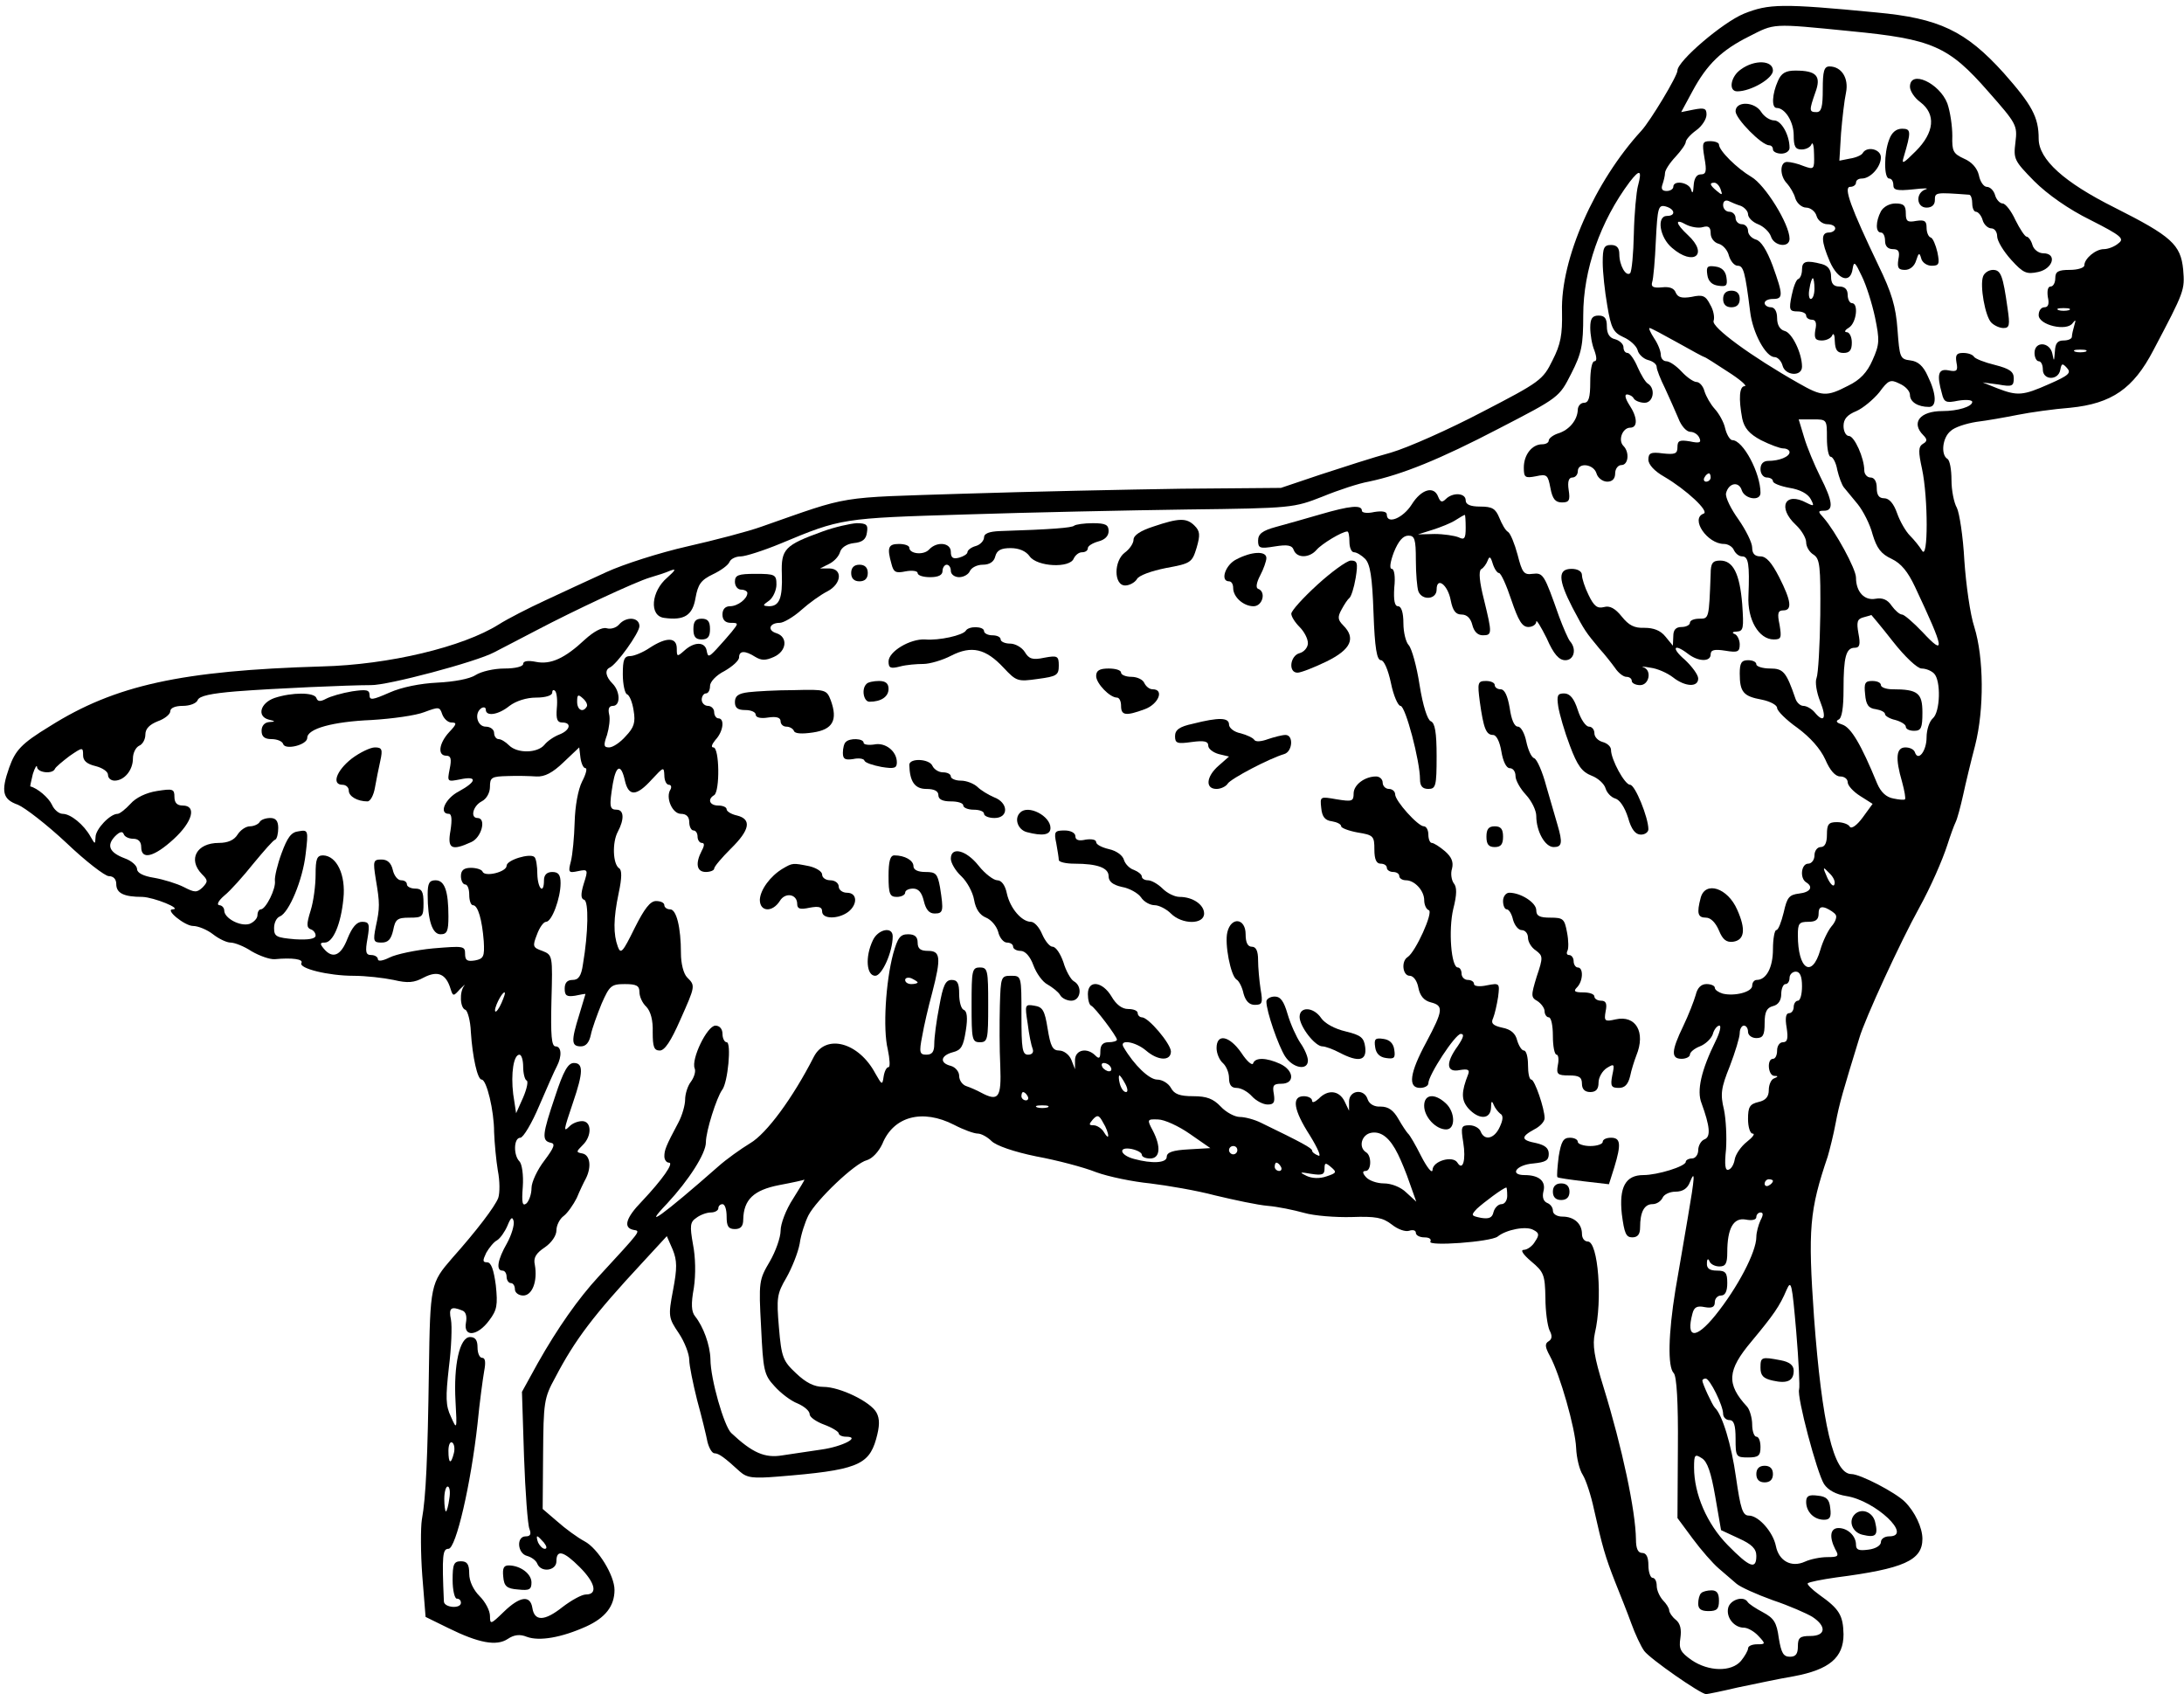 <?xml version="1.0" standalone="no"?>
<!DOCTYPE svg PUBLIC "-//W3C//DTD SVG 20010904//EN"
 "http://www.w3.org/TR/2001/REC-SVG-20010904/DTD/svg10.dtd">
<svg version="1.0" xmlns="http://www.w3.org/2000/svg"
 width="526pt" height="408pt" viewBox="0 0 526 408"
 preserveAspectRatio="xMidYMid meet">
<g transform="translate(0,408) scale(0.1,-0.1)"
fill="#000000" stroke="none">
<path d="M4200 4047 c-51 -21 -160 -114 -160 -137 0 -13 -65 -121 -87 -145
-112 -122 -195 -309 -191 -436 1 -55 -3 -78 -23 -117 -23 -47 -30 -52 -169
-124 -80 -42 -179 -86 -220 -98 -41 -11 -118 -36 -170 -53 l-95 -32 -240 -2
c-132 -2 -368 -7 -525 -12 -309 -10 -268 -3 -485 -79 -33 -12 -114 -33 -180
-48 -66 -15 -154 -43 -195 -62 -41 -19 -107 -49 -147 -68 -39 -18 -90 -44
-112 -58 -86 -54 -264 -97 -426 -101 -338 -10 -498 -45 -655 -144 -69 -42 -83
-58 -98 -100 -20 -57 -16 -76 21 -89 17 -7 70 -48 117 -92 46 -44 93 -80 102
-80 11 0 18 -7 18 -19 0 -22 18 -31 63 -31 28 -1 97 -29 73 -30 -20 0 29 -40
49 -40 12 0 34 -9 48 -20 14 -11 33 -20 42 -20 10 0 33 -9 51 -21 19 -11 44
-20 56 -19 42 4 69 0 64 -9 -8 -13 65 -31 125 -31 30 0 73 -5 97 -10 34 -8 49
-7 73 6 33 17 53 9 64 -27 6 -19 7 -19 23 -1 9 9 14 13 10 8 -12 -15 -10 -54
3 -58 5 -2 12 -26 13 -53 4 -61 16 -115 26 -115 12 0 30 -75 30 -126 1 -27 5
-69 9 -93 5 -25 5 -54 1 -66 -8 -21 -53 -80 -111 -145 -52 -60 -53 -64 -56
-270 -3 -211 -7 -305 -17 -360 -3 -19 -3 -80 1 -134 l8 -100 55 -27 c73 -36
116 -44 143 -26 15 10 29 12 46 5 30 -11 83 -2 143 25 46 21 68 49 68 88 0 35
-40 100 -72 117 -17 9 -47 31 -66 48 l-35 30 1 132 c1 124 2 135 29 184 48 92
93 151 210 277 l59 64 14 -32 c11 -27 11 -45 1 -98 -12 -63 -11 -67 14 -104
14 -21 25 -50 25 -64 0 -13 9 -57 19 -97 11 -40 22 -85 25 -101 4 -15 11 -27
17 -27 10 0 24 -10 61 -44 17 -15 31 -17 92 -12 188 15 218 27 236 90 9 32 9
49 1 64 -14 26 -88 62 -128 62 -22 0 -42 10 -66 33 -31 29 -35 38 -41 110 -6
71 -5 81 18 120 13 23 28 60 32 82 3 22 13 52 21 68 19 37 112 126 141 133 13
4 28 20 37 39 27 67 97 85 173 46 23 -12 48 -21 57 -21 8 0 23 -8 33 -18 11
-11 54 -26 108 -37 49 -9 114 -26 144 -38 30 -11 89 -23 130 -27 41 -5 112
-17 157 -29 46 -11 102 -23 126 -25 24 -2 63 -10 88 -17 24 -7 76 -11 114 -10
58 2 75 -1 97 -18 15 -12 33 -18 42 -15 9 3 16 1 16 -5 0 -6 9 -11 21 -11 11
0 17 -4 14 -10 -8 -12 145 -1 162 12 21 17 69 26 86 16 14 -7 15 -12 4 -28 -6
-11 -19 -20 -27 -20 -9 0 -2 -11 18 -28 30 -25 33 -32 34 -87 0 -33 5 -68 10
-79 7 -13 6 -21 -2 -26 -10 -6 -9 -14 3 -36 24 -44 61 -174 63 -221 1 -24 8
-53 16 -65 8 -13 20 -50 27 -83 20 -89 27 -114 51 -175 12 -30 30 -75 39 -100
9 -25 23 -55 31 -66 14 -19 136 -104 149 -104 3 0 38 7 76 16 39 8 99 21 135
27 86 16 120 45 120 101 -1 46 -10 61 -58 95 -18 13 -31 26 -28 28 3 3 33 9
68 14 163 21 208 41 208 93 0 27 -18 65 -42 89 -23 23 -108 67 -129 67 -43 0
-71 121 -90 377 -15 214 -11 258 33 388 5 17 14 53 19 80 9 48 18 78 57 205
13 45 99 232 145 315 27 49 55 113 67 150 7 22 16 47 20 55 4 8 12 38 18 65 6
28 19 82 29 120 22 87 21 211 -2 285 -10 30 -20 102 -24 160 -3 58 -12 115
-18 127 -7 12 -13 42 -13 67 0 25 -4 48 -10 51 -16 10 -12 51 8 67 9 9 37 18
62 22 25 3 70 11 100 17 30 6 87 14 126 17 100 10 152 46 200 138 76 144 76
145 72 195 -6 60 -28 80 -165 149 -122 61 -183 116 -183 166 0 52 -16 81 -84
158 -92 102 -156 132 -307 146 -228 22 -259 21 -319 -3z m256 -42 c198 -19
237 -36 333 -146 68 -77 70 -81 65 -122 -5 -40 -3 -44 45 -93 32 -32 83 -68
136 -94 75 -38 82 -45 67 -56 -9 -8 -25 -14 -35 -14 -20 0 -47 -23 -47 -39 0
-6 -16 -11 -35 -11 -28 0 -35 -4 -35 -20 0 -11 -5 -20 -11 -20 -7 0 -9 -10 -7
-25 4 -17 1 -25 -8 -25 -8 0 -14 -8 -14 -19 0 -24 68 -40 82 -19 7 9 8 8 4 -5
-3 -10 -6 -23 -6 -28 0 -5 -9 -9 -20 -9 -15 0 -20 -7 -21 -27 -2 -24 -2 -25
-6 -5 -6 29 -43 31 -43 2 0 -11 5 -20 10 -20 6 0 10 -9 10 -20 0 -26 37 -27
42 -1 3 16 5 17 16 5 11 -12 5 -18 -43 -39 -63 -28 -76 -29 -125 -10 l-35 14
38 -5 c33 -6 37 -4 37 15 0 16 -10 23 -45 32 -25 6 -48 15 -51 20 -3 5 -14 9
-26 9 -16 0 -19 -5 -16 -23 4 -20 1 -23 -19 -19 -25 5 -29 -10 -16 -56 5 -21
10 -23 39 -17 19 3 34 2 34 -3 0 -11 -34 -22 -72 -22 -54 0 -76 -28 -46 -58
10 -10 10 -15 -1 -21 -11 -7 -11 -19 -2 -60 15 -70 15 -223 0 -197 -6 10 -19
26 -29 36 -10 10 -24 34 -31 54 -8 23 -19 36 -31 36 -13 0 -18 8 -18 25 0 16
-6 25 -15 25 -8 0 -15 8 -15 17 0 30 -24 83 -37 83 -7 0 -13 11 -13 24 0 17 9
27 31 36 16 7 41 28 55 45 22 30 27 32 49 21 14 -6 25 -18 25 -27 0 -17 19
-29 46 -29 19 0 18 31 -3 74 -11 25 -24 36 -42 38 -25 3 -26 7 -31 74 -4 56
-14 89 -46 155 -66 138 -85 189 -68 189 8 0 14 5 14 10 0 6 6 10 14 10 21 0
46 28 46 51 0 20 -34 28 -44 10 -3 -5 -17 -11 -31 -13 l-25 -5 4 66 c3 36 8
80 12 98 7 35 -11 63 -40 63 -13 0 -16 -12 -16 -55 0 -42 -3 -55 -15 -55 -18
0 -18 4 -3 47 15 40 3 53 -48 53 -23 0 -34 -6 -42 -25 -14 -31 -16 -65 -3 -65
20 0 41 -33 41 -66 0 -27 4 -34 19 -34 11 0 22 6 24 13 3 6 6 -5 6 -25 1 -36
0 -37 -25 -28 -14 6 -32 10 -40 10 -18 0 -18 -34 0 -52 7 -8 17 -24 20 -36 4
-12 16 -22 26 -22 10 0 22 -9 25 -20 3 -11 15 -20 26 -20 10 0 19 -4 19 -10 0
-5 -7 -10 -15 -10 -20 0 -19 -21 2 -70 20 -45 50 -54 55 -17 3 19 6 16 22 -18
11 -22 25 -67 32 -100 11 -54 11 -64 -6 -102 -13 -30 -30 -48 -59 -62 -52 -27
-63 -26 -119 6 -115 65 -210 135 -205 150 3 8 0 26 -8 39 -11 22 -18 25 -45
19 -24 -4 -33 -1 -38 10 -4 11 -15 15 -33 13 -21 -2 -27 1 -24 12 3 8 7 54 9
101 4 79 6 86 23 82 23 -6 26 -23 4 -23 -26 0 -18 -52 12 -77 52 -45 89 -16
38 31 -30 28 -32 41 -4 25 12 -6 30 -9 40 -6 14 4 19 0 19 -15 0 -11 8 -22 19
-25 11 -3 22 -16 25 -29 4 -13 13 -24 21 -24 14 0 18 -14 30 -110 6 -52 38
-110 59 -110 7 0 16 -9 19 -20 6 -25 47 -28 47 -3 0 32 -24 82 -42 86 -11 3
-18 14 -18 31 0 16 -6 26 -15 26 -8 0 -15 5 -15 10 0 6 9 10 20 10 25 0 25 9
-1 81 -14 37 -28 59 -40 62 -10 3 -19 12 -19 21 0 9 -7 16 -15 16 -8 0 -15 7
-15 15 0 8 -7 15 -15 15 -8 0 -15 7 -15 16 0 9 5 13 13 10 6 -3 20 -9 30 -12
9 -4 17 -13 17 -20 0 -8 11 -19 24 -24 13 -5 27 -18 31 -29 7 -24 45 -29 45
-6 0 35 -59 130 -92 149 -34 20 -78 63 -78 78 0 4 -9 8 -21 8 -19 0 -20 -4
-14 -40 6 -33 4 -40 -9 -40 -10 0 -16 -10 -17 -27 -1 -17 -3 -21 -6 -10 -5 18
-43 24 -43 7 0 -5 -7 -10 -16 -10 -11 0 -14 5 -10 16 3 9 6 21 6 27 0 7 11 24
25 39 14 15 25 31 25 36 0 5 11 18 25 28 14 10 25 27 25 38 0 15 -5 17 -31 12
l-30 -6 27 50 c35 65 70 99 136 132 63 32 53 32 244 13z m-511 -372 c-4 -15
-9 -68 -10 -116 -1 -48 -5 -91 -9 -95 -10 -9 -26 19 -26 46 0 15 -6 22 -20 22
-17 0 -20 -7 -20 -42 0 -23 5 -70 11 -104 9 -55 15 -65 39 -76 16 -7 31 -21
34 -31 2 -10 14 -21 25 -24 12 -3 21 -10 21 -17 0 -6 9 -29 20 -51 10 -22 25
-55 32 -72 7 -19 20 -33 29 -33 9 0 19 -7 22 -15 5 -11 0 -13 -23 -8 -25 4
-30 2 -30 -14 0 -16 -6 -18 -35 -15 -29 4 -35 1 -35 -15 0 -12 15 -28 38 -41
53 -31 110 -84 95 -89 -33 -12 9 -73 49 -73 10 0 21 -7 24 -15 4 -8 12 -15 20
-15 15 0 18 -19 15 -95 -3 -57 25 -105 61 -105 18 0 19 4 14 35 -6 28 -4 35 9
35 22 0 19 23 -10 80 -18 35 -31 50 -45 50 -14 0 -20 7 -20 21 0 12 -15 42
-33 68 -18 25 -32 53 -30 63 6 25 31 30 38 7 7 -21 45 -27 45 -6 0 48 -42 127
-68 127 -5 0 -13 12 -17 28 -3 15 -15 36 -25 47 -10 11 -21 30 -25 43 -3 12
-12 22 -19 22 -7 0 -23 11 -36 25 -13 14 -29 25 -37 25 -7 0 -13 7 -13 15 0 9
-7 27 -16 40 -9 14 -14 25 -11 25 3 0 33 -16 67 -35 34 -19 63 -35 65 -35 2 0
27 -16 56 -35 30 -19 48 -35 41 -35 -13 0 -15 -30 -6 -78 5 -23 17 -37 45 -52
22 -11 46 -20 54 -20 8 0 15 -4 15 -9 0 -11 -25 -21 -51 -21 -12 0 -19 -7 -19
-20 0 -11 7 -20 15 -20 8 0 15 -4 15 -9 0 -5 18 -12 40 -16 25 -4 44 -14 51
-27 9 -17 8 -18 -10 -9 -52 28 -71 -11 -26 -53 14 -13 25 -32 25 -42 0 -11 8
-24 18 -30 15 -10 17 -27 16 -145 -1 -74 -5 -142 -9 -152 -4 -9 0 -35 9 -57
16 -40 9 -53 -14 -25 -7 8 -19 15 -27 15 -7 0 -16 8 -19 18 -22 64 -29 72 -61
72 -18 0 -33 5 -33 10 0 6 -9 10 -20 10 -16 0 -20 -7 -20 -32 0 -45 9 -55 53
-63 20 -4 37 -13 37 -20 0 -7 22 -29 49 -48 31 -23 55 -50 67 -76 11 -26 24
-41 36 -41 10 0 18 -6 18 -14 0 -8 14 -23 30 -33 l30 -19 -24 -33 c-14 -19
-27 -28 -31 -22 -3 6 -17 11 -31 11 -20 0 -24 -5 -24 -30 0 -20 -5 -30 -15
-30 -8 0 -15 -9 -15 -20 0 -11 -7 -20 -15 -20 -17 0 -21 -35 -5 -45 18 -11 10
-24 -17 -27 -24 -3 -29 -9 -37 -45 -6 -24 -13 -43 -18 -43 -4 0 -8 -21 -8 -46
0 -44 -16 -74 -39 -74 -6 0 -11 -6 -11 -14 0 -15 -42 -26 -71 -19 -10 3 -19 9
-19 14 0 5 -9 9 -20 9 -13 0 -22 -9 -26 -26 -4 -14 -17 -48 -30 -75 -29 -60
-30 -79 -4 -79 11 0 20 5 20 10 0 6 11 15 24 20 13 5 27 18 31 29 3 12 11 21
16 21 5 0 1 -17 -9 -37 -35 -71 -46 -120 -34 -150 20 -55 23 -81 7 -87 -8 -3
-15 -15 -15 -26 0 -11 -7 -20 -15 -20 -8 0 -15 -4 -15 -8 0 -11 -68 -32 -102
-32 -43 0 -59 -29 -52 -94 6 -46 10 -56 25 -56 13 0 19 7 19 24 0 37 10 56 30
56 10 0 20 7 24 15 3 8 17 15 31 15 17 0 29 7 35 23 13 32 12 14 -5 -85 -8
-49 -22 -127 -30 -175 -17 -105 -19 -185 -4 -200 7 -7 11 -69 10 -180 l-1
-169 37 -50 c20 -27 48 -59 62 -71 14 -12 34 -29 43 -37 9 -8 49 -26 88 -40
39 -13 82 -32 95 -40 35 -23 32 -46 -5 -46 -25 0 -30 -4 -30 -25 0 -18 -5 -25
-19 -25 -16 0 -21 9 -27 45 -5 38 -12 48 -38 62 -17 9 -34 20 -37 25 -10 16
-43 5 -47 -15 -5 -23 15 -47 38 -47 9 0 25 -9 35 -20 18 -19 17 -20 -3 -20
-12 0 -22 -4 -22 -10 0 -5 -8 -19 -17 -30 -23 -27 -78 -26 -119 2 -27 19 -31
27 -27 53 3 21 0 35 -11 44 -9 7 -16 18 -16 23 0 5 -7 16 -15 24 -8 9 -15 24
-15 35 0 10 -4 19 -10 19 -5 0 -10 14 -10 30 0 20 -5 30 -15 30 -10 0 -15 10
-15 33 -1 69 -33 220 -78 366 -23 74 -27 102 -21 130 19 80 8 221 -17 221 -8
0 -14 8 -14 18 0 25 -19 42 -47 42 -13 0 -23 6 -23 14 0 8 -6 16 -14 19 -9 4
-12 14 -9 27 7 25 -10 40 -45 40 -38 0 -20 25 21 28 29 3 37 7 37 23 0 14 -9
21 -30 26 -37 7 -38 15 -5 33 14 7 25 19 25 27 0 23 -24 93 -32 93 -5 0 -8 16
-8 35 0 19 -4 35 -10 35 -5 0 -12 11 -16 24 -4 17 -15 27 -36 31 -23 5 -28 11
-22 23 4 10 9 32 12 51 4 33 4 34 -27 28 -18 -4 -31 -2 -31 3 0 6 -7 10 -15
10 -8 0 -15 7 -15 15 0 8 -4 15 -9 15 -16 0 -23 90 -11 141 9 35 9 53 1 62 -5
7 -8 23 -4 35 4 16 -1 28 -17 42 -13 11 -27 20 -32 20 -4 0 -8 9 -8 20 0 11
-5 20 -11 20 -14 0 -69 61 -69 77 0 7 -7 13 -15 13 -8 0 -15 7 -15 15 0 8 -7
15 -16 15 -27 0 -54 -20 -54 -41 0 -19 -4 -20 -41 -14 -40 7 -40 7 -37 -21 2
-21 9 -30 26 -32 12 -2 22 -7 22 -12 0 -4 18 -11 40 -15 38 -6 40 -9 40 -41 0
-24 5 -34 15 -34 8 0 15 -4 15 -10 0 -5 7 -10 15 -10 8 0 15 -4 15 -10 0 -5 7
-10 16 -10 21 0 44 -25 44 -48 0 -11 5 -22 11 -24 12 -4 -32 -101 -51 -113
-16 -10 -12 -45 5 -45 9 0 18 -12 21 -29 4 -20 14 -31 30 -35 31 -8 30 -19
-11 -96 -40 -74 -45 -110 -15 -110 11 0 20 5 20 11 0 20 65 119 78 119 9 0 7
-8 -7 -29 -30 -41 -28 -65 5 -58 19 3 24 1 20 -10 -17 -43 -17 -62 0 -82 25
-28 54 -28 55 2 0 15 2 17 6 7 3 -8 11 -18 16 -22 8 -4 7 -15 -1 -32 -13 -29
-37 -34 -46 -11 -3 8 -15 15 -27 15 -20 0 -21 -4 -15 -41 7 -43 -1 -70 -14
-49 -11 18 -60 4 -60 -18 -1 -9 -13 6 -27 33 -14 28 -28 52 -32 55 -3 3 -14
19 -23 35 -12 21 -24 30 -43 30 -15 -1 -27 6 -31 17 -8 27 -44 23 -45 -4 l0
-23 -11 23 c-13 26 -40 29 -62 6 -9 -8 -16 -11 -16 -5 0 6 -9 11 -20 11 -30 0
-25 -33 15 -95 19 -31 28 -52 20 -48 -8 3 -15 8 -15 12 0 6 -26 20 -123 67
-16 8 -39 14 -51 14 -12 0 -33 11 -46 25 -18 19 -34 25 -66 25 -33 0 -46 5
-54 20 -6 11 -21 20 -33 20 -19 0 -55 34 -81 78 -12 20 28 14 54 -8 29 -25 60
-26 60 -2 -1 19 -54 82 -70 82 -5 0 -10 5 -10 10 0 6 -10 10 -23 10 -15 0 -29
11 -40 30 -22 37 -57 41 -57 6 0 -13 3 -26 8 -28 9 -4 62 -74 62 -82 0 -3 -9
-6 -20 -6 -14 0 -20 -7 -20 -22 0 -17 -3 -19 -12 -10 -20 20 -48 14 -49 -10
l0 -23 -9 23 c-5 12 -18 22 -29 22 -16 0 -21 10 -28 53 -7 44 -12 52 -32 55
-23 4 -23 2 -16 -43 3 -26 9 -54 12 -61 3 -8 -1 -14 -11 -14 -14 0 -16 14 -16
95 0 95 0 95 -25 95 -24 0 -25 -2 -27 -72 -1 -40 -1 -106 1 -145 3 -77 -4 -87
-47 -64 -9 5 -25 12 -34 15 -10 3 -18 14 -18 25 0 10 -9 21 -20 24 -28 7 -25
25 5 33 20 5 25 14 31 52 5 31 3 47 -5 50 -6 2 -11 19 -11 38 0 26 -4 34 -18
34 -15 0 -21 -13 -30 -64 -7 -35 -12 -75 -12 -90 0 -19 -5 -26 -19 -26 -16 0
-18 5 -10 45 4 24 15 71 24 104 22 85 20 101 -10 101 -18 0 -25 5 -25 20 0 14
-7 20 -23 20 -19 0 -25 -8 -36 -47 -18 -68 -25 -181 -13 -230 5 -24 6 -43 2
-43 -5 0 -10 -10 -12 -23 -3 -21 -4 -20 -20 8 -40 75 -119 96 -148 40 -51
-100 -114 -185 -153 -208 -23 -14 -58 -39 -77 -56 -133 -117 -187 -156 -123
-89 52 56 93 120 93 147 0 27 26 108 39 126 14 17 23 115 11 115 -5 0 -10 9
-10 20 0 12 -7 20 -17 20 -20 0 -59 -81 -50 -103 3 -7 -1 -21 -9 -32 -8 -10
-14 -30 -14 -43 0 -13 -7 -38 -16 -55 -31 -58 -34 -67 -34 -82 0 -8 5 -15 11
-15 13 0 -16 -41 -65 -93 -39 -40 -46 -64 -20 -69 17 -3 20 1 -85 -113 -48
-52 -98 -123 -146 -208 l-38 -69 5 -156 c3 -86 9 -165 13 -174 5 -13 2 -18 -9
-18 -23 0 -20 -41 3 -47 11 -3 22 -11 25 -19 9 -22 46 -17 46 6 0 29 17 25 56
-14 38 -38 44 -66 15 -66 -10 0 -35 -14 -56 -30 -44 -35 -68 -35 -73 -2 -5 31
-30 28 -69 -10 -31 -30 -33 -31 -33 -10 0 13 -11 34 -25 48 -15 15 -25 36 -25
54 0 23 -5 30 -20 30 -17 0 -20 -7 -20 -45 0 -25 5 -45 10 -45 6 0 10 -4 10
-10 0 -15 -40 -12 -41 3 -5 112 -3 127 11 127 18 0 54 156 70 301 5 52 13 110
16 127 4 21 3 32 -5 32 -6 0 -11 11 -11 25 0 17 -5 25 -18 25 -25 0 -40 -67
-35 -155 4 -69 3 -69 -11 -37 -13 27 -13 47 -5 119 6 47 8 99 5 115 -6 28 0
33 27 22 9 -3 12 -14 9 -30 -6 -35 28 -32 56 6 19 25 21 37 16 85 -5 37 -11
55 -21 55 -11 0 -11 4 -2 23 7 12 18 26 26 30 8 5 19 21 25 35 8 20 12 23 15
11 2 -9 -5 -33 -16 -53 -23 -40 -27 -66 -11 -66 6 0 10 -7 10 -15 0 -8 5 -15
10 -15 6 0 10 -7 10 -15 0 -8 9 -15 20 -15 22 0 35 35 28 74 -4 17 3 28 24 42
16 11 28 28 28 41 0 12 8 28 18 35 9 7 23 27 31 43 7 17 17 38 22 47 14 28 10
56 -8 60 -16 3 -16 4 0 20 23 22 22 58 -1 58 -10 0 -23 -5 -30 -12 -16 -16
-15 -11 8 57 25 73 25 95 2 95 -14 0 -25 -19 -45 -80 -31 -92 -33 -107 -11
-112 12 -2 9 -11 -15 -43 -17 -22 -31 -52 -31 -66 0 -15 -6 -31 -12 -37 -10
-8 -12 1 -9 40 2 28 -2 55 -8 61 -15 15 -14 57 2 57 7 0 28 35 46 78 18 42 37
85 42 94 13 25 11 48 -3 48 -10 0 -12 27 -10 110 3 109 3 110 -22 120 -23 8
-24 11 -13 39 6 17 16 31 22 31 14 0 35 57 35 93 0 20 -5 27 -20 27 -13 0 -20
-7 -20 -20 0 -35 -15 -21 -16 15 0 19 -3 38 -7 41 -10 10 -67 -7 -67 -21 0
-15 -53 -28 -58 -14 -2 5 -15 9 -28 9 -17 0 -24 -6 -24 -20 0 -11 5 -20 10
-20 6 0 10 -11 10 -25 0 -14 4 -25 9 -25 12 0 22 -35 26 -87 2 -36 0 -42 -21
-46 -19 -3 -24 0 -24 16 0 19 -4 19 -77 13 -42 -4 -89 -14 -105 -22 -16 -8
-28 -10 -28 -4 0 5 -7 10 -16 10 -13 0 -15 7 -9 40 6 35 4 40 -13 40 -13 0
-24 -13 -35 -40 -16 -42 -36 -50 -57 -25 -10 12 -10 15 2 15 20 0 39 44 45
106 6 57 -16 103 -49 104 -15 0 -18 -9 -18 -46 0 -26 -5 -65 -12 -87 -10 -32
-10 -41 0 -45 7 -2 12 -9 12 -15 0 -8 -17 -11 -50 -9 -44 4 -50 6 -50 27 0 13
6 25 14 28 22 9 55 88 62 150 7 58 6 59 -17 55 -18 -2 -27 -15 -41 -53 -10
-27 -17 -57 -16 -66 3 -19 -22 -69 -34 -69 -4 0 -8 -6 -8 -14 0 -8 -9 -17 -19
-21 -23 -7 -61 14 -61 32 0 7 -6 13 -12 13 -7 1 -2 11 12 23 15 12 46 47 70
77 25 30 48 57 53 58 4 2 7 15 7 28 0 17 -6 24 -19 24 -11 0 -23 -4 -26 -10
-3 -5 -14 -10 -23 -10 -10 0 -23 -9 -30 -20 -8 -13 -23 -20 -45 -20 -54 0 -75
-40 -41 -75 15 -15 15 -18 2 -32 -14 -13 -19 -13 -46 1 -16 8 -48 18 -71 22
-26 4 -41 12 -41 21 0 8 -13 20 -30 26 -37 14 -44 31 -23 53 11 11 18 13 21 5
2 -6 12 -11 23 -11 12 0 19 -7 19 -20 0 -32 31 -24 78 19 46 42 56 81 22 81
-14 0 -20 7 -20 21 0 19 -4 20 -42 14 -26 -4 -51 -16 -64 -31 -12 -13 -26 -24
-31 -24 -18 0 -53 -37 -53 -56 -1 -18 -1 -18 -12 1 -16 29 -48 55 -67 55 -9 0
-21 10 -26 22 -8 17 -35 40 -52 44 -1 0 2 13 6 30 5 16 10 23 10 17 1 -14 37
-18 43 -5 1 4 18 18 35 31 32 22 33 22 33 2 0 -13 9 -21 30 -26 16 -4 30 -13
30 -21 0 -8 7 -14 16 -14 23 0 44 25 44 53 0 14 7 27 15 31 8 3 15 15 15 27 0
14 10 24 30 32 17 6 30 17 30 24 0 8 12 13 30 13 17 0 33 6 36 14 4 10 32 16
93 21 89 7 272 15 324 15 40 -1 254 56 297 79 19 10 64 33 100 52 95 50 241
118 275 128 17 5 39 12 50 17 14 5 12 1 -8 -17 -39 -33 -44 -92 -8 -97 49 -7
69 6 76 48 6 33 13 43 42 57 19 9 37 22 40 30 3 7 15 13 27 13 11 0 55 14 96
31 146 61 148 61 445 70 154 5 395 10 535 12 252 3 256 4 325 31 39 16 88 32
111 36 81 17 172 54 314 128 145 75 145 75 174 132 25 49 29 68 29 141 0 109
41 226 112 321 24 31 30 29 20 -9z m199 -9 c5 -14 4 -15 -9 -4 -17 14 -19 20
-6 20 5 0 12 -7 15 -16z m839 -291 c-7 -2 -19 -2 -25 0 -7 3 -2 5 12 5 14 0
19 -2 13 -5z m40 -100 c-7 -2 -19 -2 -25 0 -7 3 -2 5 12 5 14 0 19 -2 13 -5z
m-623 -208 c0 -25 4 -45 9 -45 5 0 13 -14 16 -32 4 -17 11 -36 16 -42 5 -6 20
-24 33 -40 13 -16 30 -49 36 -73 10 -33 20 -47 46 -59 23 -11 39 -31 56 -67
72 -153 74 -169 18 -109 -22 23 -44 42 -49 42 -6 0 -17 10 -25 21 -10 15 -22
20 -39 17 -27 -5 -47 17 -47 51 0 21 -50 112 -78 144 -14 15 -14 17 1 17 24 0
21 23 -9 82 -14 28 -32 71 -39 95 l-13 43 34 0 c34 0 34 0 34 -45z m-280 -95
c0 -5 -5 -10 -11 -10 -5 0 -7 5 -4 10 3 6 8 10 11 10 2 0 4 -4 4 -10z m439
-395 c29 -37 59 -65 69 -65 10 0 23 -5 30 -12 17 -17 15 -93 -3 -108 -8 -7
-15 -27 -15 -46 0 -32 -20 -59 -28 -36 -2 7 -12 12 -23 12 -22 0 -25 -25 -8
-83 6 -22 9 -40 7 -42 -2 -2 -14 -1 -28 2 -17 3 -30 15 -39 36 -39 95 -63 135
-84 142 -13 4 -17 8 -9 12 8 3 12 28 12 73 0 78 6 100 27 100 12 0 14 8 9 34
-5 28 -3 35 11 39 10 3 19 5 20 6 0 0 24 -28 52 -64z m-141 -585 c-2 -7 -10 1
-17 16 -12 27 -11 28 4 12 10 -9 16 -21 13 -28z m3 -73 c4 -5 -1 -18 -10 -28
-9 -11 -21 -36 -27 -57 -20 -69 -54 -47 -54 36 0 28 3 32 25 32 18 0 25 5 25
20 0 14 5 18 18 13 9 -4 20 -11 23 -16z m-81 -172 c0 -19 -4 -35 -10 -35 -5 0
-10 -7 -10 -15 0 -8 -5 -15 -11 -15 -8 0 -10 -12 -6 -35 4 -26 2 -35 -9 -35
-8 0 -14 -9 -14 -20 0 -11 -4 -20 -10 -20 -15 0 -12 -40 3 -41 10 0 10 -2 0
-6 -7 -2 -13 -15 -13 -28 0 -16 -7 -25 -25 -29 -21 -5 -25 -12 -25 -41 0 -19
5 -35 11 -35 7 0 0 -9 -14 -20 -14 -11 -27 -30 -29 -42 -2 -12 -8 -23 -15 -25
-8 -3 -10 11 -6 49 2 29 0 72 -5 96 -9 37 -7 52 14 104 13 34 24 70 24 80 0
10 5 18 10 18 6 0 10 -7 10 -15 0 -8 9 -15 20 -15 16 0 20 7 20 36 0 27 5 37
20 41 13 3 20 14 20 29 0 13 5 24 10 24 6 0 10 7 10 15 0 8 7 15 15 15 10 0
15 -11 15 -35z m-2130 9 c0 -2 -7 -4 -15 -4 -8 0 -15 4 -15 10 0 5 7 7 15 4 8
-4 15 -8 15 -10z m-1002 -49 c-6 -14 -13 -23 -15 -21 -5 5 15 46 22 46 3 0 -1
-11 -7 -25z m52 -154 c0 -16 4 -31 8 -33 5 -1 1 -20 -8 -41 l-17 -38 -7 46
c-6 50 1 95 15 95 5 0 9 -13 9 -29z m1415 -1 c3 -5 2 -10 -4 -10 -5 0 -13 5
-16 10 -3 6 -2 10 4 10 5 0 13 -4 16 -10z m35 -40 c6 -11 7 -20 2 -20 -6 0
-12 9 -15 20 -3 11 -3 20 -1 20 2 0 8 -9 14 -20z m-235 -30 c3 -5 1 -10 -4
-10 -6 0 -11 5 -11 10 0 6 2 10 4 10 3 0 8 -4 11 -10z m48 -27 c-7 -2 -19 -2
-25 0 -7 3 -2 5 12 5 14 0 19 -2 13 -5z m146 -68 c0 -5 -4 -2 -10 8 -5 9 -17
17 -25 17 -12 0 -12 2 -2 14 11 12 15 11 25 -8 7 -11 12 -25 12 -31z m197 4
l49 -34 -52 -3 c-38 -2 -53 -7 -53 -18 0 -15 -35 -17 -79 -5 -34 9 -39 30 -6
24 14 -3 25 -9 25 -14 0 -5 9 -9 20 -9 24 0 27 28 6 68 -14 26 -13 27 13 26
15 0 50 -16 77 -35z m501 -49 c7 -14 20 -45 28 -69 l16 -45 -24 22 c-13 13
-36 22 -54 22 -17 0 -36 7 -43 15 -9 10 -9 15 -1 15 14 0 15 37 1 45 -19 12
-11 43 13 47 24 4 45 -13 64 -52z m-387 10 c0 -5 -4 -10 -10 -10 -5 0 -10 5
-10 10 0 6 5 10 10 10 6 0 10 -4 10 -10z m105 -40 c3 -5 1 -10 -4 -10 -6 0
-11 5 -11 10 0 6 2 10 4 10 3 0 8 -4 11 -10z m110 -23 c-17 -6 -35 -5 -48 1
-19 9 -17 10 11 5 26 -4 32 -2 32 12 0 15 2 16 16 4 14 -12 13 -14 -11 -22z
m-1285 -54 c-17 -26 -30 -60 -30 -77 0 -16 -12 -50 -26 -74 -26 -44 -27 -49
-21 -158 5 -104 7 -115 32 -142 15 -17 40 -36 56 -42 16 -7 29 -18 29 -26 0
-7 16 -18 35 -25 19 -7 35 -17 35 -21 0 -4 8 -8 17 -8 38 0 -8 -24 -59 -31
-29 -4 -72 -11 -94 -14 -42 -7 -72 6 -123 54 -17 16 -50 130 -50 178 -1 34
-17 78 -37 103 -9 11 -10 30 -3 68 5 33 4 75 -2 105 -8 45 -7 54 8 64 9 7 25
13 35 13 10 0 18 5 18 10 0 6 5 10 10 10 6 0 10 -13 10 -30 0 -23 4 -30 20
-30 14 0 20 7 20 23 1 48 25 71 87 83 32 6 59 12 60 13 2 0 -11 -20 -27 -46z
m2360 43 c0 -3 -4 -8 -10 -11 -5 -3 -10 -1 -10 4 0 6 5 11 10 11 6 0 10 -2 10
-4z m-640 -36 c0 -11 -6 -20 -14 -20 -7 0 -16 -8 -19 -19 -3 -14 -11 -17 -30
-14 -24 5 -25 6 -10 22 15 14 64 51 71 51 1 0 2 -9 2 -20z m610 -59 c-5 -11
-10 -29 -10 -40 0 -36 -45 -122 -99 -189 -47 -58 -71 -56 -55 4 4 16 11 20 30
16 17 -3 24 0 24 12 0 9 7 16 15 16 10 0 15 10 15 30 0 25 -4 30 -25 30 -17 0
-25 5 -24 18 0 10 3 12 6 5 2 -7 13 -13 24 -13 15 0 19 7 19 34 0 58 15 84 44
79 15 -3 26 -1 26 6 0 6 5 11 10 11 7 0 7 -6 0 -19z m93 -407 c-6 -17 43 -201
60 -228 10 -15 29 -25 54 -29 70 -11 161 -97 103 -97 -11 0 -20 -6 -20 -14 0
-8 -13 -16 -30 -18 -23 -3 -30 -1 -30 12 0 21 -20 40 -42 40 -20 0 -23 -21 -8
-51 10 -17 7 -19 -19 -19 -17 0 -41 -5 -54 -11 -33 -15 -63 2 -70 38 -7 34
-42 73 -65 73 -15 0 -20 16 -31 92 -11 79 -33 151 -51 168 -6 6 -30 58 -30 65
0 3 4 5 8 5 10 0 42 -65 42 -85 0 -8 7 -15 15 -15 11 0 15 -12 15 -45 0 -43 1
-45 30 -45 25 0 30 4 30 25 0 14 -4 25 -10 25 -5 0 -10 13 -10 29 0 16 -6 36
-12 43 -51 55 -48 88 10 157 54 65 68 85 85 125 11 25 13 15 23 -100 6 -71 9
-134 7 -140z m-3240 -154 c-7 -28 -13 -25 -13 6 0 14 4 23 9 20 5 -3 7 -15 4
-26z m3038 -104 l14 -81 43 -20 c31 -14 42 -25 42 -42 0 -34 -16 -28 -69 26
-50 51 -81 123 -81 187 0 31 2 33 19 22 13 -8 22 -34 32 -92z m-3049 -6 c-2
-16 -6 -30 -8 -30 -2 0 -4 14 -4 30 0 17 4 30 8 30 5 0 7 -13 4 -30z m228
-105 c7 -9 8 -15 2 -15 -5 0 -12 7 -16 15 -3 8 -4 15 -2 15 2 0 9 -7 16 -15z"/>
<path d="M4193 3913 c-25 -17 -31 -53 -9 -53 33 0 86 31 86 50 0 25 -44 27
-77 3z"/>
<path d="M4600 3871 c0 -10 11 -27 25 -37 38 -29 34 -73 -11 -118 -30 -30 -35
-33 -29 -14 18 61 18 68 -4 68 -14 0 -25 -9 -31 -26 -13 -33 -13 -94 0 -94 6
0 10 -7 10 -16 0 -12 9 -14 48 -10 26 3 39 3 30 0 -25 -8 -23 -44 2 -44 13 0
20 7 20 18 0 19 1 19 83 13 4 -1 7 -10 7 -21 0 -11 4 -20 9 -20 5 0 13 -9 16
-20 3 -11 13 -20 21 -20 8 0 14 -9 14 -19 0 -11 15 -36 34 -57 29 -32 37 -35
65 -29 36 8 46 45 12 45 -11 0 -23 9 -26 20 -3 11 -10 20 -14 20 -4 0 -16 18
-27 40 -10 22 -24 40 -31 40 -6 0 -15 9 -18 20 -3 11 -12 20 -20 20 -7 0 -16
12 -19 28 -4 17 -17 32 -36 40 -26 12 -29 18 -28 55 0 23 -5 58 -12 78 -19 49
-90 82 -90 40z"/>
<path d="M4180 3812 c0 -18 63 -82 81 -82 5 0 9 -4 9 -10 0 -5 9 -10 20 -10
11 0 20 6 20 14 0 31 -20 66 -37 66 -10 0 -24 9 -31 20 -16 26 -62 27 -62 2z"/>
<path d="M4530 3571 c-13 -25 -13 -51 0 -51 6 0 10 -9 10 -20 0 -13 7 -20 19
-20 14 0 17 -6 13 -25 -3 -20 0 -25 16 -25 12 0 23 9 27 23 6 19 8 19 12 5 2
-10 14 -18 25 -18 18 0 20 4 14 33 -4 17 -11 34 -16 35 -6 2 -10 13 -10 24 0
16 -5 19 -25 16 -21 -4 -25 -1 -25 18 0 19 -5 24 -25 24 -14 0 -29 -8 -35 -19z"/>
<path d="M4340 3431 c0 -11 -4 -21 -9 -23 -5 -1 -12 -20 -16 -40 -7 -34 -5
-38 14 -38 11 0 21 -4 21 -10 0 -5 6 -10 14 -10 9 0 12 -8 8 -25 -3 -20 0 -25
16 -25 11 0 23 6 25 13 3 6 6 0 6 -15 1 -21 6 -28 21 -28 15 0 20 7 20 25 0
14 -6 25 -12 25 -7 0 -5 5 5 11 18 11 24 59 7 59 -5 0 -10 9 -10 20 0 13 -7
20 -20 20 -14 0 -20 7 -20 24 0 16 -7 26 -22 30 -38 10 -48 7 -48 -13z m30
-46 c0 -14 -4 -25 -9 -25 -4 0 -6 11 -3 25 2 14 6 25 8 25 2 0 4 -11 4 -25z"/>
<path d="M4112 3418 c2 -15 11 -24 26 -26 20 -3 23 0 20 20 -2 15 -11 24 -26
26 -20 3 -23 0 -20 -20z"/>
<path d="M4776 3414 c-8 -22 5 -96 20 -111 7 -7 20 -13 29 -13 15 0 16 7 10
48 -11 78 -16 92 -35 92 -10 0 -21 -7 -24 -16z"/>
<path d="M4150 3360 c0 -13 7 -20 20 -20 13 0 20 7 20 20 0 13 -7 20 -20 20
-13 0 -20 -7 -20 -20z"/>
<path d="M3830 3291 c0 -16 4 -41 10 -55 6 -17 6 -26 0 -26 -6 0 -10 -22 -10
-50 0 -38 -4 -50 -15 -50 -8 0 -15 -8 -15 -17 -1 -25 -21 -49 -48 -57 -12 -4
-22 -12 -22 -17 0 -5 -7 -9 -16 -9 -24 0 -44 -25 -44 -56 0 -24 3 -26 29 -21
27 6 29 3 35 -28 5 -27 12 -35 28 -35 17 0 20 5 16 30 -3 20 0 30 9 30 7 0 13
7 13 15 0 22 38 18 45 -5 3 -11 15 -20 26 -20 12 0 19 7 19 20 0 11 7 20 15
20 17 0 20 31 5 46 -14 14 -2 44 16 44 19 0 18 25 -2 55 -9 14 -12 25 -6 25 6
0 14 -4 17 -10 3 -5 15 -10 26 -10 21 0 27 34 8 46 -6 3 -17 22 -25 40 -8 19
-19 34 -24 34 -6 0 -10 6 -10 14 0 7 -9 16 -20 19 -14 3 -20 14 -20 31 0 19
-5 26 -20 26 -15 0 -20 -7 -20 -29z"/>
<path d="M3400 2865 c-21 -33 -60 -49 -60 -24 0 7 -11 9 -30 6 -17 -4 -30 -2
-30 3 0 15 -29 12 -101 -9 -35 -10 -83 -24 -106 -30 -33 -9 -43 -17 -43 -33 0
-18 4 -20 40 -14 31 5 42 3 46 -9 8 -20 38 -19 55 1 12 14 61 44 74 44 3 0 5
-11 5 -25 0 -14 5 -25 11 -25 6 0 18 -7 27 -16 12 -13 17 -43 20 -130 3 -85 8
-114 18 -114 7 0 17 -22 24 -55 6 -30 17 -55 23 -55 12 0 47 -133 47 -177 0
-16 6 -23 20 -23 18 0 20 7 20 79 0 57 -4 80 -14 84 -8 3 -19 37 -27 87 -7 46
-19 88 -26 96 -7 7 -13 31 -13 53 0 26 -5 41 -13 41 -8 0 -11 14 -9 45 3 26 0
45 -6 45 -6 0 -4 16 5 40 11 27 22 40 35 40 15 0 18 -8 18 -59 0 -33 3 -66 6
-75 9 -23 44 -20 44 4 0 32 27 12 34 -26 5 -25 12 -34 26 -34 13 0 22 -9 26
-25 4 -16 13 -25 25 -25 23 0 23 4 3 86 -11 43 -13 68 -7 73 6 3 13 13 16 21
4 11 7 10 12 -7 4 -13 11 -23 15 -23 5 0 18 -29 30 -65 17 -50 26 -65 41 -65
10 0 19 6 19 13 0 6 11 -12 25 -40 17 -39 30 -53 45 -53 21 0 28 27 11 46 -4
5 -16 32 -26 59 -36 102 -38 106 -64 103 -21 -3 -25 3 -36 46 -7 26 -17 51
-23 55 -6 3 -15 19 -21 34 -9 22 -17 27 -46 27 -24 0 -35 5 -35 15 0 18 -31
20 -48 3 -9 -9 -13 -7 -18 5 -10 28 -41 19 -64 -18z m130 -56 c0 -26 -3 -30
-17 -23 -10 4 -36 8 -58 8 l-40 -1 35 11 c19 6 44 16 55 23 11 7 21 13 23 13
1 0 2 -14 2 -31z"/>
<path d="M2778 2812 c-31 -10 -48 -21 -48 -32 0 -8 -9 -22 -20 -30 -28 -20
-28 -80 0 -80 10 0 23 7 28 15 4 9 35 20 70 27 60 11 63 13 74 49 9 31 8 40
-5 53 -19 19 -37 19 -99 -2z"/>
<path d="M1981 2800 c-91 -33 -100 -42 -98 -102 2 -59 -6 -78 -31 -78 -16 1
-16 2 1 14 9 7 17 25 17 38 0 24 -3 26 -50 26 -42 0 -50 -3 -50 -19 0 -11 7
-19 15 -19 8 0 15 -4 15 -8 0 -14 -23 -32 -42 -32 -11 0 -18 -7 -18 -20 0 -13
7 -20 20 -20 19 0 19 -1 2 -22 -9 -11 -26 -30 -37 -42 -18 -19 -20 -19 -23 -3
-4 22 -30 22 -54 0 -17 -15 -18 -15 -18 5 0 28 -25 28 -65 2 -16 -11 -38 -20
-47 -20 -15 0 -18 -9 -18 -44 0 -24 5 -46 10 -48 6 -2 13 -19 16 -39 5 -29 1
-41 -19 -62 -13 -15 -31 -27 -40 -27 -13 0 -14 5 -5 30 5 17 8 39 5 50 -3 13
0 20 9 20 19 0 18 35 -1 54 -16 16 -19 32 -7 38 17 7 72 84 72 100 0 22 -32
24 -49 4 -7 -8 -20 -12 -30 -9 -11 3 -31 -8 -52 -27 -49 -46 -83 -61 -118 -54
-20 4 -31 2 -31 -5 0 -6 -18 -11 -45 -11 -25 0 -56 -7 -70 -16 -14 -9 -51 -16
-92 -18 -41 -2 -86 -11 -115 -24 -41 -18 -48 -19 -48 -6 0 13 -8 14 -42 9 -24
-4 -52 -12 -63 -18 -13 -7 -20 -7 -23 2 -5 14 -59 14 -101 0 -34 -12 -43 -44
-14 -52 17 -4 17 -5 1 -6 -11 -1 -18 -9 -18 -21 0 -14 7 -20 24 -20 13 0 26
-5 28 -12 5 -15 58 -2 58 15 0 22 61 39 155 43 50 3 107 11 127 19 35 13 37
13 43 -5 4 -11 14 -20 22 -20 14 0 13 -4 -5 -23 -25 -27 -29 -57 -7 -57 11 0
13 -8 8 -32 -6 -31 -6 -31 25 -25 42 9 41 -5 -3 -29 -33 -17 -49 -54 -24 -54
7 0 8 -14 4 -40 -8 -44 2 -50 50 -28 25 11 37 58 15 58 -18 0 -11 29 10 40 12
6 20 21 20 35 0 23 4 25 43 26 23 1 54 0 69 -1 20 -1 39 9 65 34 l38 36 3 -25
c2 -14 7 -25 12 -25 5 0 1 -15 -8 -32 -10 -20 -17 -60 -18 -98 -1 -36 -5 -78
-9 -94 -7 -27 -6 -29 17 -24 24 5 25 4 14 -30 -8 -26 -7 -37 1 -39 11 -4 10
-79 -3 -155 -4 -29 -11 -38 -25 -38 -13 0 -19 -7 -19 -21 0 -17 5 -20 25 -17
14 3 25 5 25 4 0 0 -7 -23 -15 -50 -20 -64 -19 -76 4 -76 12 0 20 9 24 28 3
15 15 48 26 75 19 43 23 47 56 47 28 0 35 -4 35 -19 0 -11 7 -27 17 -36 10
-11 16 -32 15 -61 0 -35 3 -44 17 -44 12 0 27 23 49 73 37 83 37 83 17 103 -9
9 -15 34 -15 58 0 63 -11 106 -26 106 -8 0 -14 5 -14 10 0 6 -9 10 -20 10 -14
0 -28 -18 -52 -66 -28 -57 -33 -63 -40 -44 -11 30 -11 67 2 129 8 37 8 56 1
60 -15 10 -17 62 -3 88 16 30 15 53 -3 53 -17 0 -18 8 -9 63 8 45 20 48 29 7
9 -39 28 -38 65 3 28 30 29 31 30 10 0 -13 5 -23 11 -23 5 0 7 -5 4 -11 -13
-19 4 -59 25 -59 13 0 20 -7 20 -20 0 -11 5 -20 10 -20 6 0 10 -7 10 -15 0 -8
5 -15 10 -15 7 0 7 -6 0 -19 -16 -31 -12 -51 10 -51 11 0 20 4 20 8 0 5 18 26
40 48 46 45 51 71 15 80 -14 3 -25 10 -25 15 0 5 -9 9 -20 9 -21 0 -27 15 -10
25 14 9 13 115 -2 115 -6 0 -4 7 5 18 19 20 23 52 7 52 -5 0 -10 7 -10 15 0 8
-7 15 -15 15 -8 0 -15 7 -15 15 0 8 5 15 10 15 6 0 10 8 10 18 0 10 15 26 35
36 19 11 35 25 35 33 0 16 14 17 39 1 15 -9 25 -9 45 0 31 14 34 48 6 57 -23
7 -17 25 8 25 9 0 33 14 52 31 19 17 47 37 63 45 34 18 37 54 5 55 l-23 0 22
11 c12 6 23 18 26 28 3 11 16 20 33 22 21 2 30 9 32 26 3 18 -1 22 -25 22 -15
-1 -52 -9 -82 -20z m-640 -426 c-2 -26 1 -34 13 -34 24 0 19 -19 -7 -29 -13
-5 -29 -16 -36 -25 -17 -20 -65 -21 -85 -1 -8 8 -19 15 -25 15 -6 0 -11 7 -11
15 0 8 -9 15 -20 15 -21 0 -29 33 -10 45 6 3 10 1 10 -4 0 -17 30 -13 57 9 16
12 41 20 64 20 23 0 39 5 39 12 0 6 3 8 7 4 4 -4 6 -23 4 -42z m72 4 c-9 -15
-23 -8 -23 12 0 17 2 19 14 8 8 -7 12 -16 9 -20z"/>
<path d="M2587 2814 c-5 -5 -53 -9 -179 -13 -26 -1 -38 -6 -38 -15 0 -8 -9
-18 -20 -21 -11 -3 -20 -10 -20 -15 0 -4 -9 -10 -20 -13 -15 -4 -20 0 -20 14
0 22 -33 26 -52 6 -13 -15 -48 -11 -48 4 0 5 -11 9 -25 9 -26 0 -29 -9 -18
-48 5 -20 10 -23 34 -18 16 3 29 1 29 -4 0 -6 14 -10 30 -10 20 0 30 5 30 15
0 8 5 15 10 15 6 0 10 -7 10 -15 0 -8 9 -15 20 -15 11 0 23 7 26 15 4 8 17 15
31 15 16 0 27 7 30 20 4 15 14 20 37 20 20 0 37 -7 46 -20 18 -25 97 -29 106
-5 4 8 12 15 20 15 8 0 14 4 14 10 0 5 11 12 25 16 16 4 25 13 25 25 0 15 -7
19 -38 19 -21 0 -41 -3 -45 -6z"/>
<path d="M2978 2733 c-27 -13 -40 -53 -18 -53 6 0 10 -7 10 -16 0 -22 25 -44
49 -44 22 0 31 35 11 42 -6 2 -4 15 5 32 8 15 15 35 15 42 0 18 -36 16 -72 -3z"/>
<path d="M3173 2672 c-35 -32 -63 -63 -63 -70 0 -7 9 -21 20 -32 11 -11 20
-28 20 -39 0 -10 -9 -21 -20 -24 -23 -6 -28 -47 -5 -47 8 0 39 12 70 27 59 29
71 56 40 87 -13 13 -14 20 -4 38 7 13 15 25 19 28 4 3 11 24 15 48 6 37 4 42
-12 42 -10 -1 -46 -27 -80 -58z"/>
<path d="M4120 2698 c-4 -108 -4 -108 -27 -108 -13 0 -23 -4 -23 -10 0 -5 -9
-10 -20 -10 -14 0 -20 -7 -20 -22 l-1 -23 -18 22 c-12 15 -29 21 -50 21 -25
-1 -38 6 -55 27 -16 20 -29 27 -43 23 -16 -4 -24 2 -37 29 -9 18 -16 40 -16
48 0 9 -10 15 -25 15 -33 0 -33 -25 2 -93 30 -57 32 -59 65 -99 13 -14 30 -36
38 -47 8 -12 20 -21 27 -21 7 0 13 -4 13 -10 0 -5 9 -10 20 -10 22 0 29 36 8
43 -7 2 1 2 17 -1 17 -2 41 -13 54 -23 29 -23 61 -25 61 -3 0 9 -15 29 -32 45
-34 29 -27 41 8 14 25 -19 54 -19 54 -1 0 11 9 13 35 9 30 -5 35 -3 35 15 0
11 -6 23 -12 25 -8 3 -5 6 5 6 16 1 17 8 13 66 -6 74 -22 105 -53 105 -18 0
-23 -6 -23 -32z"/>
<path d="M2050 2700 c0 -13 7 -20 20 -20 13 0 20 7 20 20 0 13 -7 20 -20 20
-13 0 -20 -7 -20 -20z"/>
<path d="M1670 2565 c0 -18 5 -25 20 -25 15 0 20 7 20 25 0 18 -5 25 -20 25
-15 0 -20 -7 -20 -25z"/>
<path d="M2326 2561 c-7 -11 -64 -24 -98 -21 -36 2 -88 -29 -88 -53 0 -16 5
-18 28 -12 15 4 40 6 56 6 15 0 46 9 67 20 49 25 83 17 126 -29 31 -33 34 -34
83 -27 45 6 50 9 50 32 0 23 -3 25 -35 19 -28 -6 -37 -3 -47 14 -7 11 -23 20
-35 20 -13 0 -23 5 -23 10 0 6 -9 10 -20 10 -11 0 -20 5 -20 10 0 12 -37 13
-44 1z"/>
<path d="M2640 2452 c0 -18 33 -52 50 -52 6 0 10 -9 10 -20 0 -23 11 -25 57
-8 33 12 48 48 19 48 -8 0 -16 7 -20 15 -3 8 -17 15 -31 15 -14 0 -25 5 -25
10 0 6 -13 10 -30 10 -22 0 -30 -5 -30 -18z"/>
<path d="M2087 2433 c-13 -12 -7 -43 7 -43 28 0 46 12 46 31 0 13 -7 19 -23
19 -13 0 -27 -3 -30 -7z"/>
<path d="M3564 2390 c9 -64 15 -80 32 -80 8 0 16 -16 20 -40 4 -24 12 -40 20
-40 8 0 14 -8 14 -19 0 -10 11 -30 25 -45 14 -15 25 -38 25 -51 0 -37 21 -75
42 -75 20 0 22 10 9 54 -5 17 -17 59 -27 93 -9 34 -22 64 -29 67 -7 2 -15 21
-19 40 -4 20 -13 36 -20 36 -9 0 -16 17 -20 45 -5 29 -12 45 -22 45 -8 0 -14
5 -14 10 0 6 -10 10 -21 10 -20 0 -21 -4 -15 -50z"/>
<path d="M1803 2413 c-25 -3 -33 -9 -33 -24 0 -14 7 -19 25 -19 14 0 25 -5 25
-11 0 -7 12 -10 30 -7 20 3 30 0 30 -9 0 -7 6 -13 14 -13 8 0 16 -5 18 -10 2
-7 19 -8 46 -4 48 7 60 30 43 77 -10 26 -12 27 -88 25 -43 0 -93 -3 -110 -5z"/>
<path d="M3753 2378 c3 -18 15 -60 28 -94 18 -48 29 -63 52 -72 16 -6 31 -20
34 -31 3 -10 13 -21 23 -24 11 -3 23 -21 31 -46 8 -29 18 -41 31 -41 10 0 18
6 18 13 0 28 -32 107 -44 107 -13 0 -46 61 -46 84 0 8 -9 16 -20 19 -11 3 -20
12 -20 21 0 9 -6 16 -13 16 -8 0 -20 18 -27 40 -9 28 -19 40 -33 40 -16 0 -18
-5 -14 -32z"/>
<path d="M2873 2337 c-33 -7 -43 -15 -43 -30 0 -17 5 -19 40 -14 30 4 40 2 40
-9 0 -7 11 -16 25 -20 l25 -6 -25 -22 c-30 -26 -33 -56 -5 -56 10 0 23 6 27
13 8 12 99 60 136 71 20 6 23 46 3 46 -8 0 -27 -5 -42 -10 -16 -6 -30 -7 -33
-2 -3 5 -18 12 -33 16 -16 3 -28 13 -28 21 0 17 -24 18 -87 2z"/>
<path d="M2037 2293 c-4 -3 -7 -15 -7 -26 0 -15 5 -18 25 -15 13 3 26 1 27 -4
2 -5 20 -11 41 -15 31 -5 37 -3 37 11 0 27 -28 49 -55 43 -14 -2 -25 0 -25 4
0 11 -34 12 -43 2z"/>
<path d="M847 2253 c-37 -29 -49 -63 -22 -63 8 0 15 -6 15 -14 0 -14 21 -26
45 -26 7 0 15 15 18 33 3 17 9 47 13 65 6 27 4 32 -13 32 -11 0 -36 -12 -56
-27z"/>
<path d="M2190 2238 c1 -40 13 -58 41 -58 19 0 29 -5 29 -15 0 -10 10 -15 30
-15 17 0 30 -4 30 -10 0 -5 11 -10 25 -10 14 0 25 -4 25 -10 0 -5 11 -10 25
-10 35 0 34 37 -1 50 -14 6 -32 17 -40 25 -9 8 -26 15 -40 15 -13 0 -24 5 -24
10 0 6 -9 10 -19 10 -10 0 -21 7 -25 15 -7 18 -56 20 -56 3z"/>
<path d="M2457 2123 c-15 -14 -6 -41 16 -47 38 -10 57 -7 57 10 0 29 -54 57
-73 37z"/>
<path d="M3580 2065 c0 -18 5 -25 20 -25 15 0 20 7 20 25 0 18 -5 25 -20 25
-15 0 -20 -7 -20 -25z"/>
<path d="M2544 2049 c3 -17 6 -35 6 -40 0 -5 17 -9 38 -9 55 0 82 -10 82 -30
0 -13 10 -21 32 -26 18 -3 39 -15 46 -25 7 -11 22 -19 33 -19 10 0 28 -9 39
-20 27 -27 80 -27 80 0 0 21 -27 40 -59 40 -12 0 -30 9 -41 20 -11 11 -27 20
-35 20 -8 0 -15 4 -15 9 0 5 -9 12 -19 16 -10 3 -21 14 -24 24 -3 11 -18 22
-36 26 -17 4 -31 11 -31 17 0 6 -11 8 -25 6 -17 -4 -25 -1 -25 8 0 8 -11 14
-26 14 -24 0 -26 -3 -20 -31z"/>
<path d="M2290 2012 c0 -10 11 -29 25 -42 14 -13 28 -39 31 -57 4 -23 14 -37
29 -43 12 -5 25 -20 29 -34 3 -14 13 -26 21 -26 8 0 15 -4 15 -10 0 -5 8 -10
18 -10 11 0 23 -13 31 -35 7 -19 22 -40 34 -46 12 -7 26 -18 30 -25 4 -8 17
-14 27 -14 23 0 28 35 6 47 -7 4 -19 25 -25 46 -7 20 -18 37 -26 37 -7 0 -18
14 -25 30 -7 17 -19 30 -27 30 -22 0 -50 32 -58 68 -4 20 -13 32 -23 32 -9 0
-30 16 -45 35 -30 38 -67 47 -67 17z"/>
<path d="M2140 1970 c0 -43 3 -50 20 -50 11 0 20 5 20 10 0 6 9 10 19 10 13 0
21 -9 26 -30 5 -21 13 -30 26 -30 21 0 22 6 13 63 -6 33 -10 37 -35 37 -18 0
-29 5 -29 14 0 14 -21 26 -46 26 -10 0 -14 -14 -14 -50z"/>
<path d="M905 1963 c10 -59 10 -69 0 -115 -7 -35 -5 -38 14 -38 16 0 23 8 28
30 5 26 10 30 39 30 32 0 34 2 34 35 0 28 -4 35 -20 35 -11 0 -20 5 -20 10 0
6 -6 10 -14 10 -8 0 -17 11 -20 25 -4 17 -13 25 -27 25 -20 0 -21 -3 -14 -47z"/>
<path d="M1885 1988 c-30 -18 -54 -51 -55 -75 0 -29 30 -31 48 -3 13 22 42 17
42 -7 0 -12 7 -14 30 -9 22 4 30 2 30 -9 0 -19 39 -19 63 -1 23 18 22 46 -3
46 -11 0 -20 7 -20 15 0 8 -9 15 -20 15 -11 0 -20 6 -20 14 0 7 -14 16 -31 20
-40 8 -40 8 -64 -6z"/>
<path d="M1030 1926 c0 -62 11 -96 31 -96 16 0 19 8 19 43 0 61 -9 87 -31 87
-15 0 -19 -7 -19 -34z"/>
<path d="M4096 1918 c-10 -38 -7 -48 13 -48 11 0 23 -12 31 -31 9 -22 18 -29
34 -27 28 4 31 30 10 77 -23 53 -77 70 -88 29z"/>
<path d="M3620 1910 c0 -11 4 -20 9 -20 5 0 12 -11 15 -25 4 -14 13 -25 21
-25 8 0 15 -8 15 -18 0 -10 8 -24 19 -31 17 -13 18 -16 2 -63 -14 -46 -14 -50
2 -59 9 -6 17 -17 17 -24 0 -8 5 -15 10 -15 6 0 10 -20 10 -45 0 -25 4 -45 9
-45 4 0 6 -11 3 -25 -4 -22 -1 -25 27 -25 24 0 31 -4 31 -20 0 -13 7 -20 20
-20 14 0 20 7 20 23 0 12 9 28 20 35 18 11 19 10 13 -18 -5 -26 -2 -30 16 -30
14 0 22 8 27 28 3 15 10 37 15 50 23 56 -1 98 -50 87 -26 -6 -28 -4 -24 19 4
19 1 26 -11 26 -9 0 -16 5 -16 10 0 6 -12 10 -27 10 -21 0 -24 3 -15 12 15 15
16 48 2 48 -5 0 -10 7 -10 15 0 8 -5 15 -11 15 -5 0 -7 4 -4 10 3 5 3 25 -1
45 -6 32 -9 35 -40 35 -26 0 -34 4 -34 18 0 18 -37 42 -65 42 -8 0 -15 -9 -15
-20z"/>
<path d="M2956 1835 c-7 -28 8 -105 22 -114 6 -3 14 -19 17 -34 5 -18 14 -27
27 -27 18 0 20 4 14 38 -3 20 -6 52 -6 70 0 22 -5 32 -15 32 -10 0 -15 10 -15
30 0 39 -35 43 -44 5z"/>
<path d="M2102 1815 c-19 -40 -15 -85 6 -85 16 0 42 57 42 95 0 25 -36 17 -48
-10z"/>
<path d="M2340 1660 c0 -83 1 -90 20 -90 19 0 20 7 20 90 0 83 -1 90 -20 90
-19 0 -20 -7 -20 -90z"/>
<path d="M3050 1668 c0 -24 29 -107 45 -132 19 -29 55 -35 55 -10 0 9 -8 28
-18 42 -10 15 -24 46 -31 70 -9 31 -17 42 -31 42 -11 0 -20 -6 -20 -12z"/>
<path d="M3130 1631 c0 -23 37 -71 55 -71 7 0 26 -7 41 -15 46 -24 66 -20 62
13 -3 23 -10 29 -47 38 -26 6 -50 19 -59 32 -18 27 -52 29 -52 3z"/>
<path d="M2930 1556 c0 -13 7 -29 15 -36 8 -7 15 -23 15 -36 0 -17 6 -24 18
-24 11 0 27 -9 37 -20 10 -11 27 -20 38 -20 15 0 18 5 15 25 -4 21 -1 25 18
25 33 0 31 32 -3 48 -33 15 -60 16 -65 1 -2 -6 -15 5 -28 25 -29 42 -60 48
-60 12z"/>
<path d="M3312 1558 c2 -15 11 -24 26 -26 20 -3 23 0 20 20 -2 15 -11 24 -26
26 -20 3 -23 0 -20 -20z"/>
<path d="M3430 1417 c0 -27 28 -57 53 -57 23 0 22 42 -1 63 -27 25 -52 22 -52
-6z"/>
<path d="M3754 1295 c-3 -25 -5 -48 -3 -50 2 -2 31 -6 64 -10 l60 -7 13 41
c17 56 15 71 -8 71 -11 0 -20 -4 -20 -10 0 -5 -13 -10 -30 -10 -16 0 -30 5
-30 10 0 6 -9 10 -19 10 -16 0 -21 -9 -27 -45z"/>
<path d="M3740 1210 c0 -13 7 -20 20 -20 13 0 20 7 20 20 0 13 -7 20 -20 20
-13 0 -20 -7 -20 -20z"/>
<path d="M1212 283 c2 -23 8 -29 36 -31 27 -3 32 0 32 17 0 21 -27 41 -55 41
-12 0 -15 -7 -13 -27z"/>
<path d="M4097 243 c-4 -3 -7 -15 -7 -25 0 -13 7 -18 25 -18 20 0 25 5 25 25
0 18 -5 25 -18 25 -10 0 -22 -3 -25 -7z"/>
<path d="M4492 2408 c2 -25 8 -34 26 -36 12 -2 22 -7 22 -12 0 -4 11 -11 25
-14 14 -4 25 -11 25 -16 0 -6 9 -10 20 -10 17 0 20 7 20 44 0 47 -11 56 -72
56 -16 0 -28 5 -28 10 0 6 -9 10 -21 10 -17 0 -20 -5 -17 -32z"/>
<path d="M4240 786 c0 -19 7 -26 30 -31 35 -8 50 0 50 24 0 13 -10 21 -31 25
-47 9 -49 8 -49 -18z"/>
<path d="M4230 530 c0 -13 7 -20 20 -20 13 0 20 7 20 20 0 13 -7 20 -20 20
-13 0 -20 -7 -20 -20z"/>
<path d="M4350 463 c0 -24 19 -43 43 -43 14 0 18 6 15 28 -2 21 -9 28 -30 30
-22 3 -28 -1 -28 -15z"/>
<path d="M4467 433 c-16 -16 -6 -43 18 -49 33 -8 39 -2 31 31 -6 24 -33 34
-49 18z"/>
</g>
</svg>
